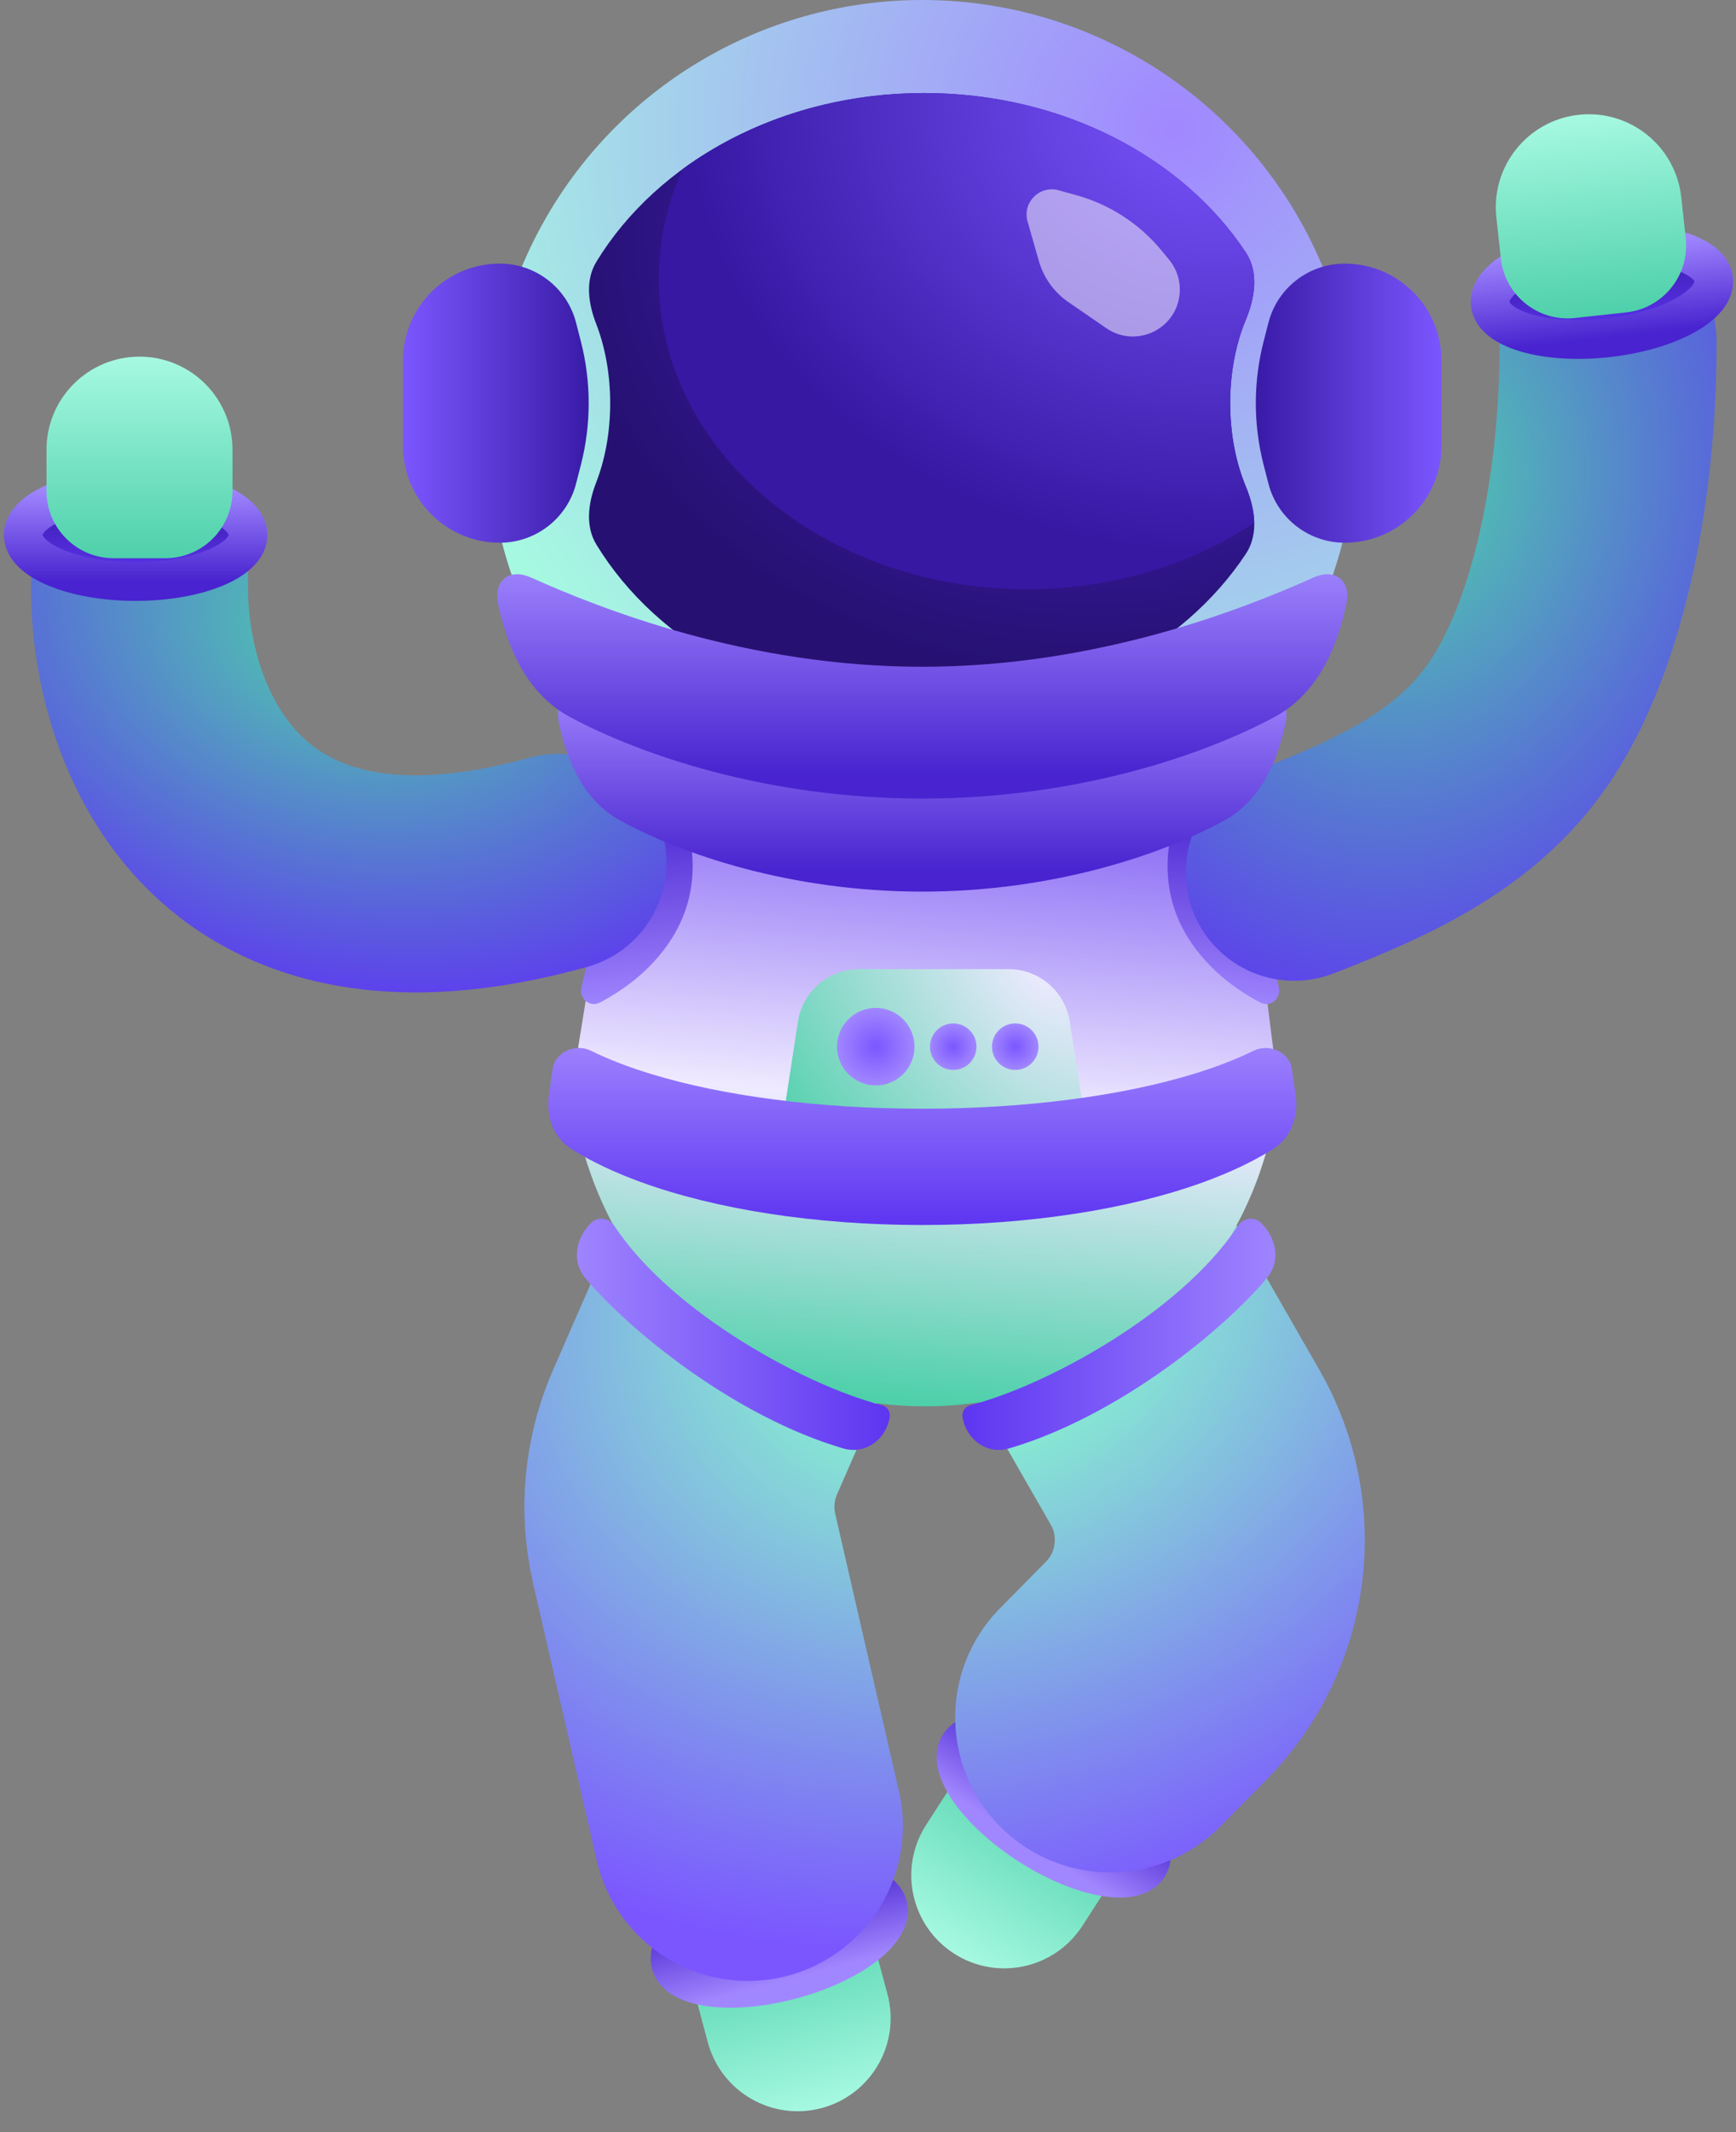 <svg width="224" height="275" viewBox="0 0 224 275" fill="none" xmlns="http://www.w3.org/2000/svg">
<rect x="0" y="0" width="224" height="275" fill="#808080" stroke="none"/>
<path d="M114.511 257.197C116.227 263.599 112.428 270.179 106.026 271.894C99.624 273.609 93.044 269.81 91.329 263.409L89.949 258.257C88.71 253.634 91.454 248.881 96.077 247.643L102.517 245.917C107.14 244.678 111.892 247.422 113.131 252.045L114.511 257.197Z" fill="url(#paint0_linear_156_1733)"/>
<path d="M139.671 248.38C136.077 253.949 128.65 255.55 123.081 251.956C117.513 248.363 115.911 240.935 119.505 235.367L122.397 230.886C124.992 226.864 130.356 225.707 134.378 228.303L139.98 231.917C144.001 234.513 145.158 239.877 142.562 243.899L139.671 248.38Z" fill="url(#paint1_linear_156_1733)"/>
<ellipse cx="100.558" cy="249.548" rx="14.5" ry="6" transform="rotate(165 100.558 249.548)" fill="url(#paint2_linear_156_1733)" stroke="url(#paint3_linear_156_1733)" stroke-width="5"/>
<ellipse cx="135.968" cy="232.903" rx="14.5" ry="6" transform="rotate(-147.165 135.968 232.903)" fill="url(#paint4_linear_156_1733)" stroke="url(#paint5_linear_156_1733)" stroke-width="5"/>
<path d="M143.25 221.501L149.186 215.485C156.759 207.812 158.286 196.03 152.919 186.68L131.577 149.5H105.077L89.675 184.738C87.613 189.455 87.123 194.71 88.276 199.727L96.5 235.501" stroke="url(#paint6_radial_156_1733)" stroke-width="40" stroke-linecap="round"/>
<path d="M80.578 98H159.578L164.571 137.541C164.902 140.161 164.778 142.818 164.206 145.396C153.621 193.098 85.76 193.491 74.607 145.919C73.923 143.001 73.816 139.978 74.292 137.02L80.578 98Z" fill="url(#paint7_linear_156_1733)"/>
<path d="M75.679 124.551C87.234 119.087 85.583 108.426 83.819 103.733L87.883 104.369C87.883 104.369 91.603 112.065 87.299 119.985C84.678 124.808 80.396 127.734 77.448 129.284C76.07 130.009 74.672 128.777 75.033 127.263L75.679 124.551Z" fill="url(#paint8_linear_156_1733)"/>
<path d="M164.352 124.551C152.797 119.087 154.448 108.426 156.212 103.733L152.148 104.369C152.148 104.369 148.429 112.065 152.732 119.985C155.353 124.808 159.635 127.734 162.583 129.284C163.961 130.009 165.359 128.777 164.998 127.263L164.352 124.551Z" fill="url(#paint9_linear_156_1733)"/>
<circle cx="119" cy="56" r="56" fill="url(#paint10_radial_156_1733)"/>
<path d="M18.01 75C17.781 85.354 21.419 100.836 34 108.822C42.294 114.087 54.476 116.095 72 111.227" stroke="url(#paint11_radial_156_1733)" stroke-width="28" stroke-linecap="round"/>
<path d="M207.5 44C207.5 65 203 82.5 196.5 92.5C190 102.499 180 107.5 167 112.5" stroke="url(#paint12_radial_156_1733)" stroke-width="28" stroke-linecap="round"/>
<path d="M119.235 12C137.095 12 152.65 20.302 160.762 32.573C162.45 35.127 161.929 38.419 160.752 41.246C159.479 44.304 158.734 48.008 158.734 52C158.734 55.992 159.479 59.696 160.752 62.753C161.93 65.58 162.451 68.871 160.762 71.426C152.651 83.697 137.095 92 119.235 92C100.8 92 84.82 83.155 76.948 70.23C75.492 67.84 75.901 64.865 76.915 62.258C78.066 59.299 78.734 55.778 78.734 52C78.734 48.222 78.066 44.701 76.915 41.742C75.901 39.134 75.493 36.159 76.948 33.769C84.821 20.845 100.8 12 119.235 12Z" fill="url(#paint13_radial_156_1733)"/>
<path d="M119.234 12C137.095 12 152.65 20.303 160.762 32.573C162.45 35.128 161.929 38.419 160.752 41.246C159.479 44.304 158.733 48.008 158.733 52C158.733 55.992 159.479 59.695 160.752 62.753C161.376 64.251 161.815 65.879 161.839 67.459C153.761 72.808 143.573 76 132.5 76C106.266 76 85 58.091 85 36C85 31.002 86.091 26.219 88.079 21.809C96.418 15.699 107.313 12 119.234 12Z" fill="url(#paint14_radial_156_1733)"/>
<path d="M163.669 41.625C164.823 37.137 168.869 34 173.503 34C180.405 34 186 39.595 186 46.497V57.503C186 64.405 180.405 70 173.503 70C168.869 70 164.823 66.863 163.669 62.375L163.05 59.971C161.705 54.742 161.705 49.258 163.05 44.029L163.669 41.625Z" fill="url(#paint15_linear_156_1733)"/>
<path d="M74.332 41.625C73.177 37.137 69.131 34 64.497 34C57.595 34 52 39.595 52 46.497V57.503C52 64.405 57.595 70 64.497 70C69.131 70 73.177 66.863 74.332 62.375L74.95 59.971C76.295 54.742 76.295 49.258 74.95 44.029L74.332 41.625Z" fill="url(#paint16_linear_156_1733)"/>
<path d="M119 100.194C138.294 100.194 154.441 93.734 162.157 90.218C164.66 89.078 166.463 90.533 165.893 93.225C164.79 98.426 162.572 103.321 157.905 105.867C150.18 110.081 136.138 115 119 115C101.862 115 87.82 110.081 80.095 105.867C75.428 103.321 73.21 98.426 72.107 93.225C71.537 90.533 73.34 89.078 75.843 90.218C83.559 93.734 99.706 100.194 119 100.194Z" fill="url(#paint17_linear_156_1733)"/>
<path d="M102.956 131.784C103.557 127.881 106.915 125 110.863 125H130.137C134.085 125 137.443 127.881 138.044 131.784L139.582 141.784C140.328 146.63 136.578 151 131.675 151H109.325C104.422 151 100.672 146.63 101.418 141.784L102.956 131.784Z" fill="url(#paint18_radial_156_1733)"/>
<path d="M119 86C141.595 86 160.49 78.528 169.451 74.501C172.316 73.214 174.376 74.897 173.715 77.967C172.424 83.959 169.834 89.584 164.436 92.489C155.434 97.332 139.029 103 119 103C98.971 103 82.566 97.332 73.564 92.489C68.166 89.584 65.576 83.959 64.285 77.967C63.624 74.897 65.684 73.214 68.549 74.501C77.51 78.528 96.405 86 119 86Z" fill="url(#paint19_linear_156_1733)"/>
<path d="M155.34 152.451C158.576 151.271 161.62 149.864 164.272 148.197C166.581 146.746 167.566 143.982 167.181 141.282L166.701 137.917C166.383 135.683 163.757 134.531 161.732 135.529C159.391 136.683 156.768 137.674 154 138.52C144.718 141.357 132.343 143 119 143C105.657 143 93.282 141.357 84 138.52C81.232 137.674 78.61 136.683 76.268 135.529C74.244 134.532 71.618 135.683 71.299 137.918L70.82 141.283C70.436 143.982 71.421 146.746 73.73 148.197C76.382 149.863 79.426 151.271 82.662 152.451C92.299 155.965 105.148 158 119.001 158C132.854 158 145.703 155.965 155.34 152.451Z" fill="url(#paint20_linear_156_1733)"/>
<path d="M159.746 158.092C152.145 169.597 134.485 178.908 125.23 181.224C124.542 181.396 124.085 182.053 124.193 182.754C124.638 185.648 127.362 187.648 130.172 186.825C144.206 182.714 157.847 171.573 163.471 164.842C165.282 162.675 164.724 159.724 162.727 157.727C161.866 156.866 160.417 157.076 159.746 158.092Z" fill="url(#paint21_linear_156_1733)"/>
<path d="M79.254 158.092C86.855 169.597 104.515 178.908 113.77 181.224C114.458 181.396 114.915 182.053 114.807 182.754C114.362 185.648 111.638 187.648 108.828 186.825C94.794 182.714 81.153 171.573 75.529 164.842C73.718 162.675 74.276 159.724 76.273 157.727C77.134 156.866 78.584 157.076 79.254 158.092Z" fill="url(#paint22_linear_156_1733)"/>
<ellipse cx="17.5" cy="69" rx="14.5" ry="6" fill="url(#paint23_linear_156_1733)" stroke="url(#paint24_linear_156_1733)" stroke-width="5"/>
<ellipse cx="14.5" cy="6" rx="14.5" ry="6" transform="matrix(-0.994 0.109 0.109 0.994 220.461 30.075)" fill="url(#paint25_linear_156_1733)" stroke="url(#paint26_linear_156_1733)" stroke-width="5"/>
<path d="M6 58C6 51.373 11.373 46 18 46C24.627 46 30 51.373 30 58V63.333C30 68.12 26.12 72 21.333 72H14.667C9.88 72 6 68.12 6 63.333V58Z" fill="url(#paint27_linear_156_1733)"/>
<path d="M216.935 25.431C216.214 18.843 210.289 14.087 203.701 14.808C197.113 15.529 192.357 21.454 193.078 28.042L193.658 33.344C194.178 38.102 198.458 41.537 203.216 41.016L209.843 40.291C214.601 39.77 218.036 35.491 217.515 30.733L216.935 25.431Z" fill="url(#paint28_linear_156_1733)"/>
<circle cx="113" cy="135" r="5" fill="url(#paint29_radial_156_1733)"/>
<circle cx="123" cy="135" r="3" fill="url(#paint30_radial_156_1733)"/>
<circle cx="131" cy="135" r="3" fill="url(#paint31_radial_156_1733)"/>
<path d="M138.87 25.171L136.58 24.539C134.134 23.865 131.893 26.127 132.59 28.566L134.047 33.666C134.663 35.821 136.01 37.695 137.858 38.965L142.758 42.334C146.506 44.91 151.65 42.585 152.192 38.069C152.389 36.428 151.906 34.778 150.855 33.503L149.872 32.309C147.027 28.854 143.185 26.361 138.87 25.171Z" fill="white" fill-opacity="0.5"/>
<defs>
<linearGradient id="paint0_linear_156_1733" x1="106.026" y1="271.894" x2="99.297" y2="246.78" gradientUnits="userSpaceOnUse">
<stop stop-color="#A6F9E1"/>
<stop offset="1" stop-color="#4ED0AA"/>
</linearGradient>
<linearGradient id="paint1_linear_156_1733" x1="123.081" y1="251.956" x2="137.179" y2="230.11" gradientUnits="userSpaceOnUse">
<stop stop-color="#A6F9E1"/>
<stop offset="1" stop-color="#4ED0AA"/>
</linearGradient>
<linearGradient id="paint2_linear_156_1733" x1="100.558" y1="243.548" x2="100.558" y2="255.548" gradientUnits="userSpaceOnUse">
<stop stop-color="#3618A3"/>
<stop offset="1" stop-color="#5E35F1"/>
</linearGradient>
<linearGradient id="paint3_linear_156_1733" x1="100.558" y1="243.548" x2="100.558" y2="255.548" gradientUnits="userSpaceOnUse">
<stop stop-color="#A187FF"/>
<stop offset="1" stop-color="#4823CF"/>
</linearGradient>
<linearGradient id="paint4_linear_156_1733" x1="135.968" y1="226.903" x2="135.968" y2="238.903" gradientUnits="userSpaceOnUse">
<stop stop-color="#3618A3"/>
<stop offset="1" stop-color="#5E35F1"/>
</linearGradient>
<linearGradient id="paint5_linear_156_1733" x1="135.968" y1="226.903" x2="135.968" y2="238.903" gradientUnits="userSpaceOnUse">
<stop stop-color="#A187FF"/>
<stop offset="1" stop-color="#4823CF"/>
</linearGradient>
<radialGradient id="paint6_radial_156_1733" cx="0" cy="0" r="1" gradientUnits="userSpaceOnUse" gradientTransform="translate(124 168) rotate(73.958) scale(81.721 98.559)">
<stop offset="0.197" stop-color="#87EFD0"/>
<stop offset="1" stop-color="#7B56FF"/>
</radialGradient>
<linearGradient id="paint7_linear_156_1733" x1="114" y1="70" x2="104" y2="192.5" gradientUnits="userSpaceOnUse">
<stop offset="0.139" stop-color="#5E35F1"/>
<stop offset="0.581" stop-color="#EFEAFF"/>
<stop offset="0.895" stop-color="#4ED0AA"/>
</linearGradient>
<linearGradient id="paint8_linear_156_1733" x1="80.278" y1="104.053" x2="82.622" y2="129.947" gradientUnits="userSpaceOnUse">
<stop stop-color="#4823CF"/>
<stop offset="1" stop-color="#A187FF"/>
</linearGradient>
<linearGradient id="paint9_linear_156_1733" x1="159.753" y1="104.053" x2="157.409" y2="129.947" gradientUnits="userSpaceOnUse">
<stop stop-color="#4823CF"/>
<stop offset="1" stop-color="#A187FF"/>
</linearGradient>
<radialGradient id="paint10_radial_156_1733" cx="0" cy="0" r="1" gradientUnits="userSpaceOnUse" gradientTransform="translate(151 16.5) rotate(108.525) scale(100.719)">
<stop stop-color="#A187FF"/>
<stop offset="1" stop-color="#A6F9E1"/>
</radialGradient>
<radialGradient id="paint11_radial_156_1733" cx="0" cy="0" r="1" gradientUnits="userSpaceOnUse" gradientTransform="translate(45 81.5) rotate(104.036) scale(49.477 68.507)">
<stop stop-color="#4ED0AA"/>
<stop offset="1" stop-color="#5E35F1"/>
</radialGradient>
<radialGradient id="paint12_radial_156_1733" cx="0" cy="0" r="1" gradientTransform="matrix(28.487 63.358 53.335 -38.865 181.24 62.444)" gradientUnits="userSpaceOnUse">
<stop stop-color="#4ED0AA"/>
<stop offset="1" stop-color="#5E35F1"/>
</radialGradient>
<radialGradient id="paint13_radial_156_1733" cx="0" cy="0" r="1" gradientTransform="matrix(-50.51 38.737 -46.009 -42.526 140.58 29.684)" gradientUnits="userSpaceOnUse">
<stop stop-color="#4823CF"/>
<stop offset="1" stop-color="#261172"/>
</radialGradient>
<radialGradient id="paint14_radial_156_1733" cx="0" cy="0" r="1" gradientTransform="matrix(-50.5 38.737 -46 -42.526 157 13.684)" gradientUnits="userSpaceOnUse">
<stop stop-color="#7B56FF"/>
<stop offset="1" stop-color="#3618A3"/>
</radialGradient>
<linearGradient id="paint15_linear_156_1733" x1="186" y1="52" x2="161" y2="52" gradientUnits="userSpaceOnUse">
<stop stop-color="#7B56FF"/>
<stop offset="1" stop-color="#3618A3"/>
</linearGradient>
<linearGradient id="paint16_linear_156_1733" x1="52" y1="52" x2="77" y2="52" gradientUnits="userSpaceOnUse">
<stop stop-color="#7B56FF"/>
<stop offset="1" stop-color="#3618A3"/>
</linearGradient>
<linearGradient id="paint17_linear_156_1733" x1="119" y1="88" x2="119" y2="112.387" gradientUnits="userSpaceOnUse">
<stop stop-color="#A187FF"/>
<stop offset="1" stop-color="#4823CF"/>
</linearGradient>
<radialGradient id="paint18_radial_156_1733" cx="0" cy="0" r="1" gradientUnits="userSpaceOnUse" gradientTransform="translate(134.5 125) rotate(139.086) scale(39.699 62.602)">
<stop stop-color="#EFEAFF"/>
<stop offset="1" stop-color="#4ED0AA"/>
</radialGradient>
<linearGradient id="paint19_linear_156_1733" x1="119" y1="72" x2="119" y2="100" gradientUnits="userSpaceOnUse">
<stop stop-color="#A187FF"/>
<stop offset="1" stop-color="#4823CF"/>
</linearGradient>
<linearGradient id="paint20_linear_156_1733" x1="119.001" y1="158" x2="119.001" y2="133" gradientUnits="userSpaceOnUse">
<stop stop-color="#5E35F1"/>
<stop offset="1" stop-color="#A187FF"/>
</linearGradient>
<linearGradient id="paint21_linear_156_1733" x1="166" y1="172" x2="124" y2="172" gradientUnits="userSpaceOnUse">
<stop stop-color="#A187FF"/>
<stop offset="1" stop-color="#5E35F1"/>
</linearGradient>
<linearGradient id="paint22_linear_156_1733" x1="73" y1="172" x2="115" y2="172" gradientUnits="userSpaceOnUse">
<stop stop-color="#A187FF"/>
<stop offset="1" stop-color="#5E35F1"/>
</linearGradient>
<linearGradient id="paint23_linear_156_1733" x1="17.5" y1="63" x2="17.5" y2="75" gradientUnits="userSpaceOnUse">
<stop stop-color="#3618A3"/>
<stop offset="1" stop-color="#5E35F1"/>
</linearGradient>
<linearGradient id="paint24_linear_156_1733" x1="17.5" y1="63" x2="17.5" y2="75" gradientUnits="userSpaceOnUse">
<stop stop-color="#A187FF"/>
<stop offset="1" stop-color="#4823CF"/>
</linearGradient>
<linearGradient id="paint25_linear_156_1733" x1="14.5" y1="0" x2="14.5" y2="12" gradientUnits="userSpaceOnUse">
<stop stop-color="#3618A3"/>
<stop offset="1" stop-color="#5E35F1"/>
</linearGradient>
<linearGradient id="paint26_linear_156_1733" x1="14.5" y1="0" x2="14.5" y2="12" gradientUnits="userSpaceOnUse">
<stop stop-color="#A187FF"/>
<stop offset="1" stop-color="#4823CF"/>
</linearGradient>
<linearGradient id="paint27_linear_156_1733" x1="18" y1="46" x2="18" y2="72" gradientUnits="userSpaceOnUse">
<stop stop-color="#A6F9E1"/>
<stop offset="1" stop-color="#4ED0AA"/>
</linearGradient>
<linearGradient id="paint28_linear_156_1733" x1="203.701" y1="14.808" x2="206.529" y2="40.654" gradientUnits="userSpaceOnUse">
<stop stop-color="#A6F9E1"/>
<stop offset="1" stop-color="#4ED0AA"/>
</linearGradient>
<radialGradient id="paint29_radial_156_1733" cx="0" cy="0" r="1" gradientUnits="userSpaceOnUse" gradientTransform="translate(113 135) rotate(90) scale(5)">
<stop stop-color="#7B56FF"/>
<stop offset="1" stop-color="#A187FF"/>
</radialGradient>
<radialGradient id="paint30_radial_156_1733" cx="0" cy="0" r="1" gradientUnits="userSpaceOnUse" gradientTransform="translate(123 135) rotate(90) scale(3)">
<stop stop-color="#7B56FF"/>
<stop offset="1" stop-color="#A187FF"/>
</radialGradient>
<radialGradient id="paint31_radial_156_1733" cx="0" cy="0" r="1" gradientUnits="userSpaceOnUse" gradientTransform="translate(131 135) rotate(90) scale(3)">
<stop stop-color="#7B56FF"/>
<stop offset="1" stop-color="#A187FF"/>
</radialGradient>
</defs>
</svg>

